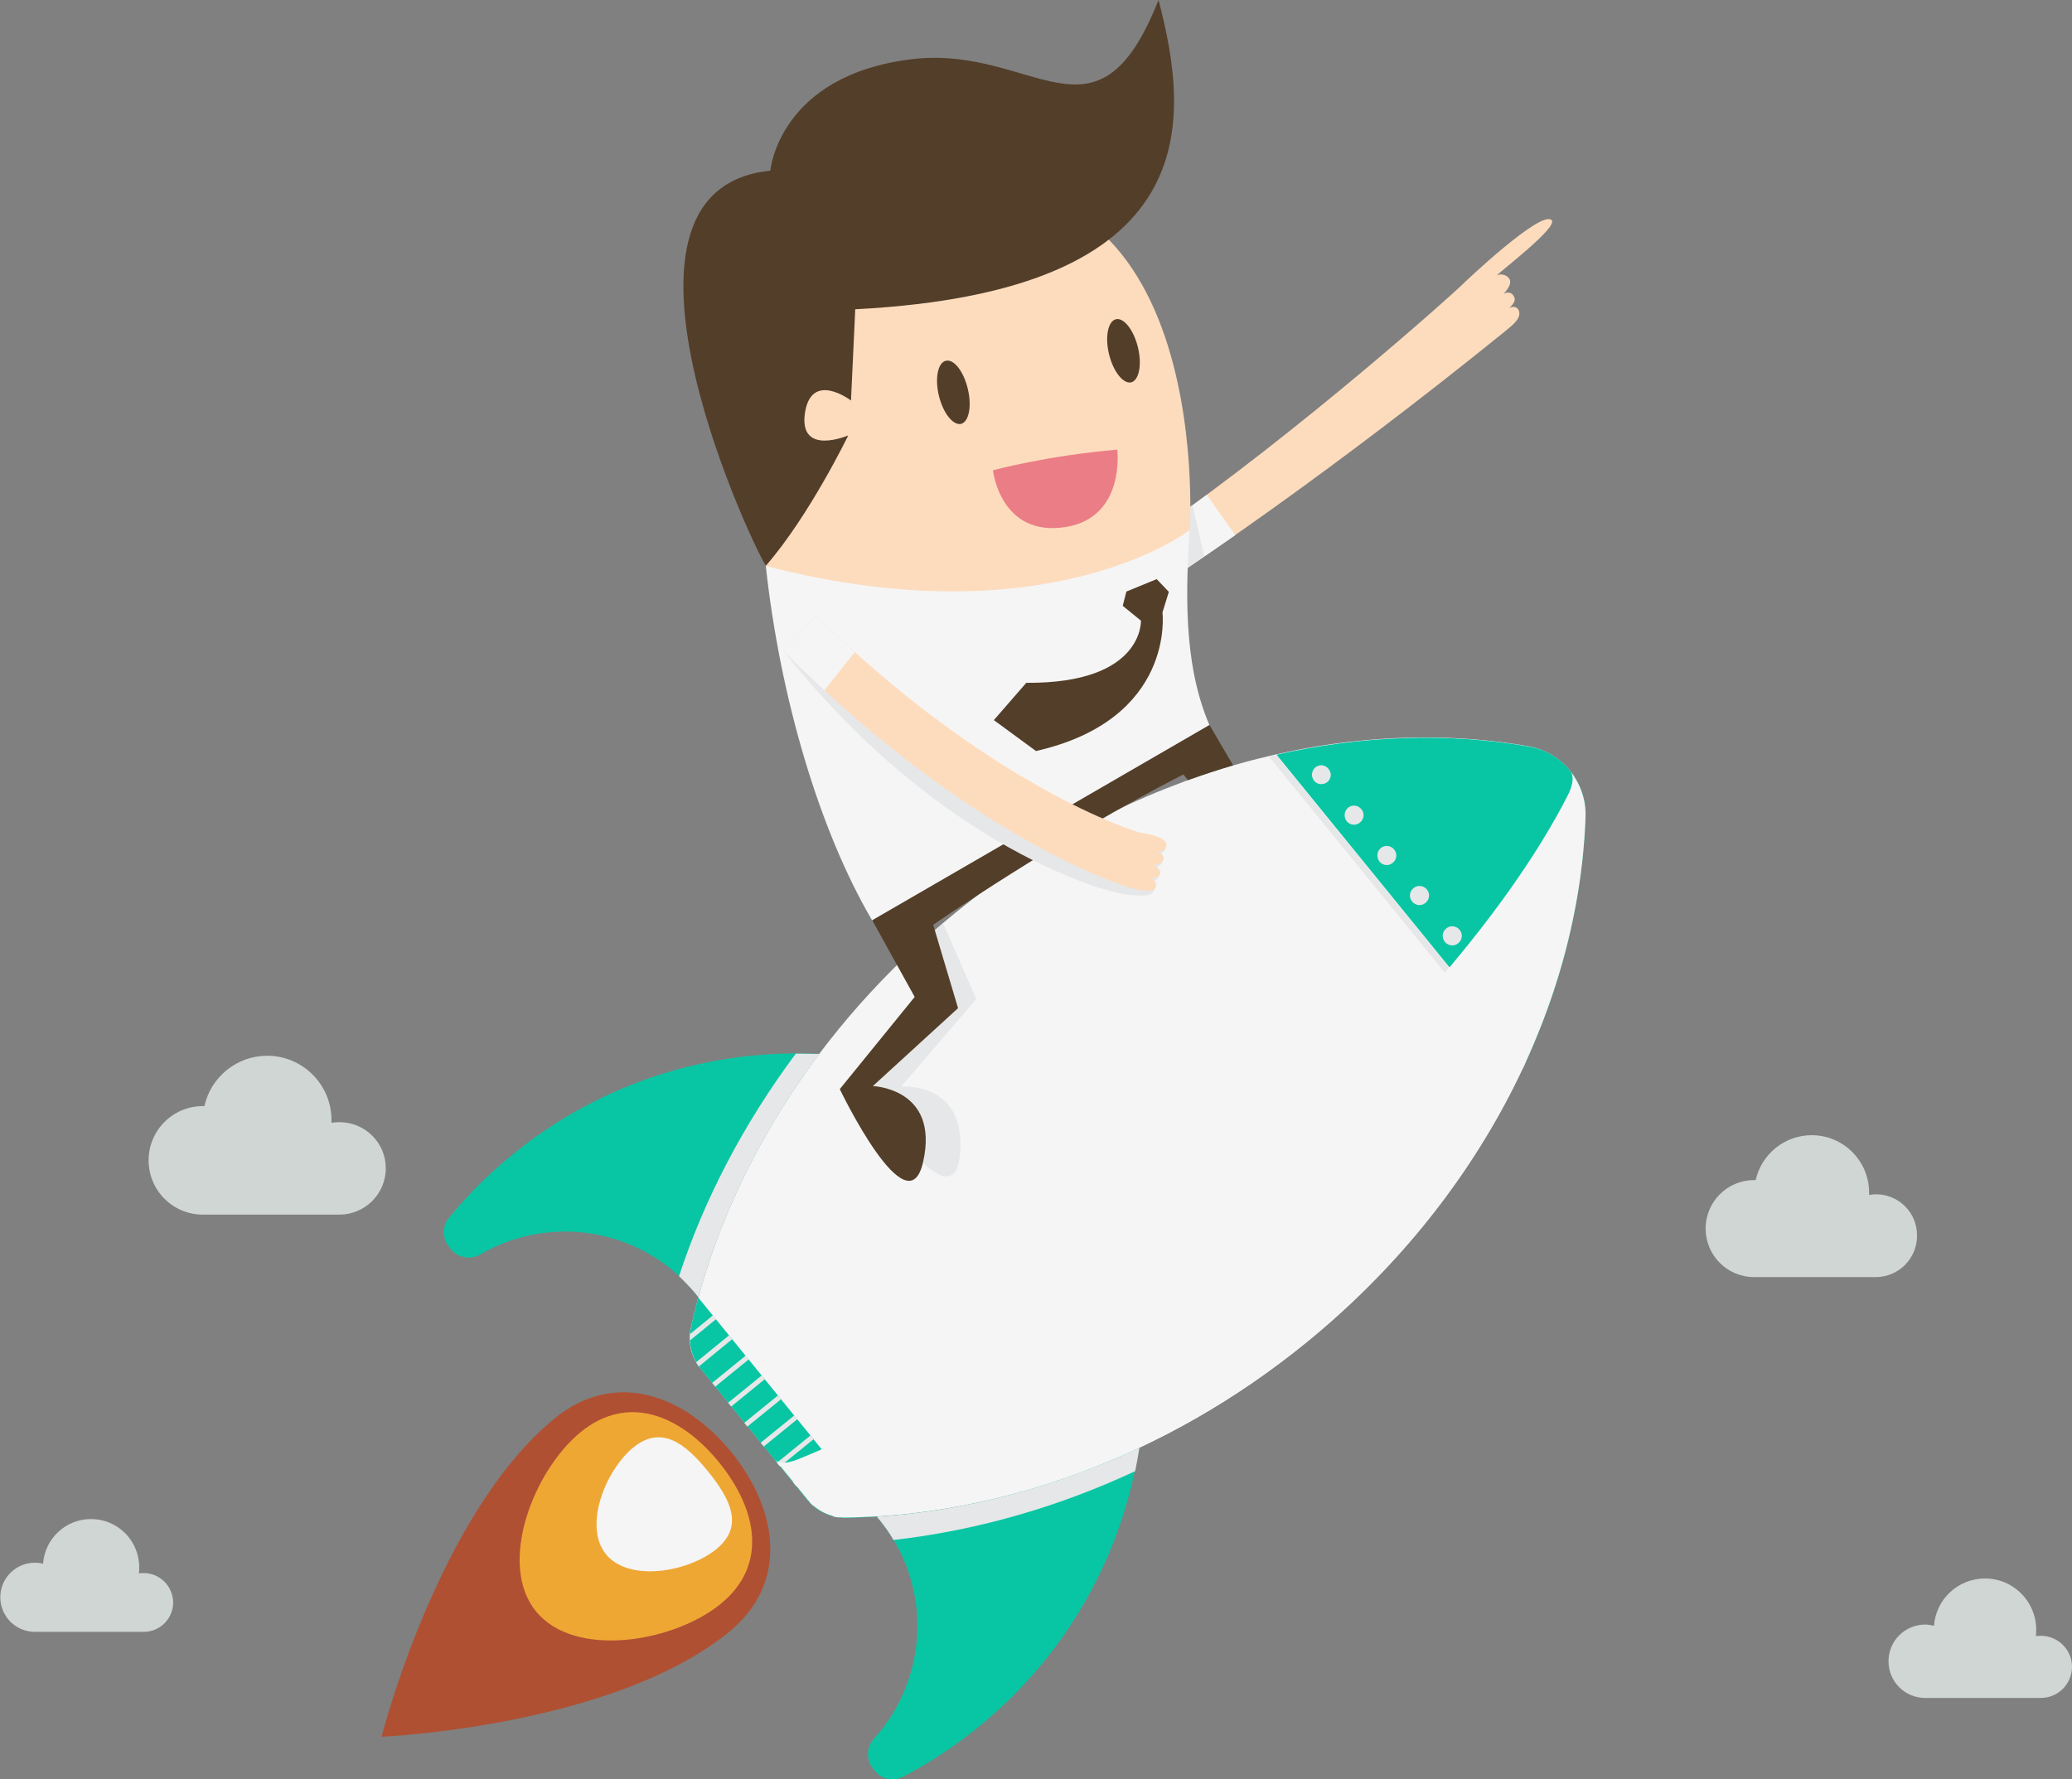 <?xml version="1.0" encoding="utf-8"?>
<!-- Generator: Adobe Illustrator 25.2.3, SVG Export Plug-In . SVG Version: 6.00 Build 0)  -->
<svg version="1.1" xmlns="http://www.w3.org/2000/svg" xmlns:xlink="http://www.w3.org/1999/xlink" x="0px" y="0px"
	 viewBox="0 0 683.2 586.8" style="enable-background:new 0 0 683.2 586.8;" xml:space="preserve">
<rect x="0" y="0" width="683.2" height="586.8" fill="#808080" stroke="none"/>
<style type="text/css">
	.st0{fill:#FDDCBE;}
	.st1{fill:#F5F5F5;}
	.st2{fill:#E6E7E8;}
	.st3{fill:#08C6A4;}
	.st4{fill:#B05033;}
	.st5{fill:#EFA734;}
	.st6{fill:#533E29;}
	.st7{fill:#EB7D86;}
	.st8{fill:#D0D6D3;}
</style>
<g id="Layer_2">
</g>
<g id="Layer_1">
	<g>
		<path class="st0" d="M511.6,72.6c-3.4-3.4-27.8,19.6-30.1,21.9c-1.8,1.8-52.1,47.2-101.3,81.4l9.7,12.5
			c55.4-37.3,104-77.3,106.2-79c2.7-2.2,5.4-4.3,4.8-6.7c-0.4-1.6-2.1-1.8-3.2-1.1c1.2-1.4,2.6-2.5,1.1-4.4
			c-0.7-0.9-2.2-0.9-3.1-0.2c1.7-1.8,2.8-3.7,2-5c-0.8-1.4-3-1.9-4.2-1.1C494.7,89.4,513.9,74.9,511.6,72.6z"/>
		<g>
			<path class="st1" d="M380.1,176l9.7,12.5c5.9-4,11.8-8,17.5-12l-9.4-13.3C392.1,167.5,386.1,171.8,380.1,176z"/>
		</g>
		<g>
			<path class="st2" d="M380.1,176l9.7,12.5c2.5-1.7,4.9-3.3,7.3-5l-3.9-16.9C388.9,169.8,384.5,172.9,380.1,176z"/>
		</g>
		<g>
			<path class="st1" d="M231,451.3l35.2,43.3c3,3.7,7.6,5.9,12.4,5.9c51-0.7,105.4-19.8,151.9-57.6c57.9-47.1,90.1-112.2,92.2-173.6
				c0.4-11.4-7.6-21.2-18.8-23.2c-60.6-10.5-130.8,7.7-188.7,54.8c-46.5,37.8-76.4,87.2-87.4,137C226.7,442.7,227.9,447.6,231,451.3
				z"/>
			<path class="st3" d="M290.1,501.4c17.5,21.5,16.1,52.1-1.9,72c-2.5,2.8-2.7,6.9-0.4,9.8l0.7,0.9c2.2,2.7,6.1,3.6,9.2,1.9
				c8.7-4.5,17-10,24.9-16.4c29.6-24.1,47.5-57.2,53-92.1c-28.4,13.3-57.9,20.9-86.6,22.7C289.4,500.6,289.8,501,290.1,501.4z"/>
			<path class="st3" d="M229.3,426.6c-17.5-21.5-47.7-26.4-70.9-12.9c-3.2,1.9-7.3,1.2-9.7-1.7l-0.7-0.9c-2.2-2.7-2.3-6.7,0-9.4
				c6.2-7.6,13.2-14.6,21.1-21c29.6-24.1,65.6-34.8,101-33.1c-18.8,25.1-32.3,52.4-39.9,80.2C230,427.5,229.6,427,229.3,426.6z"/>
			<path class="st3" d="M504.1,246.2c-26.5-4.6-54.9-3.7-83.2,2.7l82.3,101.2c12.1-26.5,18.7-54.1,19.6-80.9
				C523.1,258,515.2,248.1,504.1,246.2z"/>
			<path class="st2" d="M433.3,257.5c-0.5-0.6-0.8-1.5-0.7-2.3c0.1-0.8,0.5-1.6,1.1-2.1c0.6-0.5,1.5-0.8,2.3-0.7
				c1.6,0.2,2.9,1.8,2.8,3.4c-0.1,0.8-0.5,1.6-1.1,2.1c-0.6,0.5-1.5,0.8-2.3,0.7C434.6,258.6,433.8,258.1,433.3,257.5z"/>
			<path class="st2" d="M444.5,266.4c1.3-1.1,3.3-0.9,4.4,0.5l0,0c1.1,1.3,0.9,3.3-0.5,4.4l0,0c-1.3,1.1-3.3,0.9-4.4-0.5l0,0
				C443,269.4,443.2,267.5,444.5,266.4z"/>
			<path class="st2" d="M487.6,319.5c1.3-1.1,3.3-0.9,4.4,0.5l0,0c1.1,1.3,0.9,3.3-0.5,4.4l0,0c-1.3,1.1-3.3,0.9-4.4-0.5l0,0
				C486.1,322.5,486.3,320.5,487.6,319.5z M476.9,306.2c1.3-1.1,3.3-0.9,4.4,0.5l0,0c1.1,1.3,0.9,3.3-0.5,4.4l0,0
				c-1.3,1.1-3.3,0.9-4.4-0.5l0,0C475.3,309.2,475.5,307.3,476.9,306.2z M466.1,292.9c1.3-1.1,3.3-0.9,4.4,0.5l0,0
				c1.1,1.3,0.9,3.3-0.5,4.4l0,0c-1.3,1.1-3.3,0.9-4.4-0.5l0,0C464.5,296,464.7,294,466.1,292.9z M455.3,279.7
				c1.3-1.1,3.3-0.9,4.4,0.5l0,0c1.1,1.3,0.9,3.3-0.5,4.4l0,0c-1.3,1.1-3.3,0.9-4.4-0.5l0,0C453.8,282.7,454,280.7,455.3,279.7z"/>
			<path class="st2" d="M498,337.1c-0.5-0.6-0.8-1.5-0.7-2.3c0.1-0.8,0.5-1.6,1.1-2.1c0.6-0.5,1.5-0.8,2.3-0.7
				c1.6,0.2,2.9,1.8,2.8,3.4c-0.1,0.8-0.5,1.6-1.1,2.1c-0.6,0.5-1.5,0.8-2.3,0.7C499.3,338.1,498.5,337.7,498,337.1z"/>
			<path class="st2" d="M418.4,249.5l83.7,102.9c0.3-0.7,0.7-1.5,1-2.2l-82.3-101.2C420,249.1,419.2,249.3,418.4,249.5z"/>
			<path class="st2" d="M262.4,347.5c-17.2,23.1-30.2,48-38.5,73.4c1.9,1.8,3.7,3.7,5.4,5.7c0.3,0.4,0.6,0.8,1,1.2
				c7.6-27.7,21-55.1,39.9-80.2C267.6,347.6,265,347.5,262.4,347.5z"/>
			<path class="st2" d="M375.7,477.5c-28.4,13.3-57.9,20.9-86.6,22.7c0.3,0.4,0.7,0.8,1,1.2c1.7,2.1,3.2,4.2,4.5,6.5
				c26.5-3,53.6-10.5,79.7-22.7C374.8,482.6,375.3,480.1,375.7,477.5z"/>
			<g>
				<path class="st4" d="M240.3,538.3c-38.3,31.2-114.5,34.5-114.5,34.5s18.8-73.9,57.2-105.1c19.5-15.8,42.3-8.2,58.2,11.3
					C257,498.6,259.8,522.5,240.3,538.3z"/>
				<path class="st5" d="M237.6,529c-15.6,12.7-48.2,18.1-60.9,2.4c-12.7-15.6-0.8-46.4,14.8-59.1c15.6-12.7,32.9-5.6,45.6,10
					C249.8,498,253.2,516.3,237.6,529z"/>
				<path class="st1" d="M236.1,511c-9.3,7.5-28.7,10.9-36.3,1.6c-7.5-9.3-0.2-27.6,9-35.2c9.3-7.5,17.1-1.4,24.6,7.8
					C241,494.6,245.4,503.5,236.1,511z"/>
			</g>
			<g>
				<g>
					<path class="st3" d="M227.8,438c-1,4.7,0.2,9.6,3.2,13.4l35.2,43.3c3,3.7,7.6,5.9,12.4,5.9c3.5,0,6.9-0.2,10.4-0.4l-58.8-72.3
						C229.4,431.2,228.5,434.6,227.8,438z"/>
				</g>
				<g>
					<path class="st2" d="M235.1,433.8l-7.6,6.2c-0.1,0.7-0.1,1.4,0,2.1l8.7-7.1L235.1,433.8z"/>
					<path class="st2" d="M240.4,440.4l-10.9,8.9c0.3,0.5,0.6,0.9,0.9,1.4l11-9L240.4,440.4z"/>
					
						<rect x="233.7" y="451.3" transform="matrix(0.776 -0.631 0.631 0.776 -231.3 253.344)" class="st2" width="14.3" height="1.6"/>
					
						<rect x="239" y="457.8" transform="matrix(0.776 -0.631 0.631 0.776 -234.25 258.195)" class="st2" width="14.3" height="1.6"/>
					
						<rect x="244.3" y="464.4" transform="matrix(0.776 -0.631 0.631 0.776 -237.2 263.045)" class="st2" width="14.3" height="1.6"/>
					
						<rect x="249.7" y="471" transform="matrix(0.776 -0.631 0.631 0.776 -240.15 267.894)" class="st2" width="14.3" height="1.6"/>
					
						<rect x="255" y="477.6" transform="matrix(0.776 -0.631 0.631 0.776 -243.095 272.731)" class="st2" width="14.3" height="1.6"/>
					
						<rect x="260.4" y="484.1" transform="matrix(0.776 -0.631 0.631 0.776 -246.044 277.578)" class="st2" width="14.3" height="1.6"/>
					<path class="st2" d="M277.9,486.4l-11,9c0.4,0.4,0.8,0.8,1.2,1.2l10.9-8.9L277.9,486.4z"/>
					<path class="st2" d="M283.2,493l-8.7,7.1c0.7,0.2,1.4,0.3,2.1,0.4l7.6-6.2L283.2,493z"/>
				</g>
			</g>
			<g>
				<path class="st1" d="M517.7,254.2c1.3,1.6,1.1,4.4-0.7,8c-20,39.4-63.9,90.1-121.8,137.2c-46.5,37.8-93.4,66.2-132.1,81.9
					c-3.7,1.5-6.5,1.5-7.6,0l0,0l10.8,13.3c3,3.7,7.6,5.9,12.4,5.9c51-0.7,105.4-19.8,151.9-57.6c57.9-47.1,90.1-112.2,92.2-173.6
					C523,263.7,521,258.4,517.7,254.2z"/>
			</g>
		</g>
		<path class="st2" d="M316.5,381.1c2.4-24.7-19.4-22.7-19.4-22.7l24.8-28.9l-10.9-25c-4.3,3.6-8.4,7.3-12.3,11.1l8.5,11.8
			l-20.9,33.2C286.2,360.7,314.2,404.5,316.5,381.1z"/>
		<g>
			<g>
				<g>
					<g>
						<path class="st1" d="M252.5,186.6l139.7-11.8c-1,18.8-2.4,43.4,6.6,64.4c-17.6,21.2-85.6,63.1-111.2,64.4
							C270.2,274,257.2,230,252.5,186.6z"/>
					</g>
				</g>
			</g>
			<g>
				<path class="st6" d="M398.8,239.1l-111.2,64.4l14,25.3l-24.7,30.4c0,0,22.5,46.9,27.5,23.9c5.4-24.2-16.6-24.9-16.6-24.9
					l28.1-25.7l-8.2-27.5c0,0,40.3-27.9,82.5-49.6l1.5,1.9c5-1.8,9.9-3.4,14.9-4.9L398.8,239.1z"/>
			</g>
			<g>
				<g>
					<g>
						<path class="st0" d="M392.3,174.8c0,0,9.3-141.8-101.7-108.1c0,0-35.4,41.9-38,120C346.1,210.9,392.3,174.8,392.3,174.8z"/>
					</g>
				</g>
				<g>
					<g>
						<path class="st6" d="M382,0c10.4,39.7,16.2,96-100,102l-1.4,30.1c0,0-13.1-10-15.2,4.2c-2,14.3,14.3,7.3,14.3,7.3
							s-12.9,26.6-27.1,42.9c-0.9,1-61.8-123.9,1.4-130.2c0,0,2.7-31.5,46.8-36.8C341.1,14.8,361.6,51.6,382,0z"/>
					</g>
				</g>
			</g>
			<g>
				<path class="st7" d="M327.4,155.1c0,0,17.6-4.8,41-6.8c0,0,2.8,22.2-16.9,25.5C329.8,177.3,327.4,155.1,327.4,155.1z"/>
			</g>
			<g>
				<path class="st6" d="M319.1,128.2c1.4,5.7,0.4,10.9-2.2,11.6c-2.6,0.6-5.9-3.5-7.3-9.2c-1.4-5.7-0.4-10.9,2.2-11.6
					C314.5,118.3,317.7,122.4,319.1,128.2z"/>
				<path class="st6" d="M375.2,114.5c1.4,5.7,0.4,10.9-2.2,11.6c-2.6,0.6-5.9-3.5-7.3-9.2c-1.4-5.7-0.4-10.9,2.2-11.6
					C370.5,104.6,373.8,108.8,375.2,114.5z"/>
			</g>
			<g>
				<g>
					<g>
						<path class="st2" d="M269.1,203.1c56.9,56.6,104.6,72.2,106.9,72.5c3,0.4,8.9,1.7,8.1,4.5c-0.4,1.4-1.4,1.9-3.3,1.8
							c1.2,0.5,2.4,1.1,2.4,2.4c-0.1,1.2-2.2,2.1-3.5,2.1c-0.1,0-0.2,0-0.4,0c0.1,0,0.2,0,0.4,0c1.1,0.2,2.4,1.4,2.4,2.5
							c-0.1,1.4-2,1.9-3.4,1.7c1.2,0.5,2.1,1.1,2,2.5c-0.2,2.8-4.6,2.4-8.6,2c-6.1-0.2-61.8-15-113.5-80.1L269.1,203.1z"/>
					</g>
				</g>
				<g>
					<g>
						<path class="st0" d="M269,203c57.3,56.2,105.1,71.4,107.4,71.7c3,0.4,8.9,1.7,8.2,4.4c-0.4,1.4-1.4,1.9-3.3,1.8
							c1.2,0.4,2.5,1.1,2.4,2.4c-0.1,1.2-2.2,2.1-3.5,2.1c-0.1,0-0.2,0-0.4,0c0.1,0,0.2,0,0.4,0c1.1,0.2,2.4,1.4,2.4,2.5
							c-0.1,1.4-2,1.9-3.4,1.8c1.2,0.4,2.1,1.1,2,2.4c-0.1,2.8-5.4,1.5-8.5,0.7c-2.5-0.6-52.6-16.3-114.2-77.9L269,203z"/>
					</g>
				</g>
				<g>
					<path class="st1" d="M269,203l-10.5,11.9c4.5,4.5,8.9,8.7,13.3,12.8l10-12.6C277.6,211.3,273.4,207.3,269,203z"/>
				</g>
			</g>
		</g>
		<g>
			<g>
				<path class="st1" d="M381.4,191l4,4.2l-2.1,6.8c0,0,4.7,38.8-41.4,49.2L328.1,241l10.7-12.3c38.8,0.3,37.5-24.1,37.5-24.1
					l-6-4.9l1.2-4.7L381.4,191z"/>
			</g>
			<g>
				<path class="st6" d="M381.4,191l4,4.2l-2.1,6.8c0,0,4.4,35.2-41.7,45.7l-13.9-10.2l10.7-12.3c38.8,0.3,37.8-20.5,37.8-20.5
					l-6-4.9l1.2-4.7L381.4,191z"/>
			</g>
		</g>
	</g>
	<g>
		<path class="st8" d="M111.9,370.1c-0.9,0-1.7,0.1-2.6,0.2c0-0.3,0-0.6,0-0.9c0-11.7-9.5-21.2-21.2-21.2
			c-10.1,0-18.6,7.1-20.7,16.6c-0.2,0-0.3,0-0.5,0c-9.9,0-17.9,8-17.9,17.9c0,9.9,8,17.9,17.9,17.9h45c8.4,0,15.3-6.8,15.3-15.3
			S120.3,370.1,111.9,370.1z"/>
	</g>
	<g>
		<path class="st8" d="M618.6,393.9c-0.8,0-1.5,0.1-2.3,0.2c0-0.3,0-0.5,0-0.8c0-10.4-8.5-18.9-18.9-18.9c-9,0-16.6,6.3-18.5,14.8
			c-0.2,0-0.3,0-0.5,0c-8.8,0-16,7.1-16,16c0,8.8,7.1,16,16,16h40.1c7.5,0,13.6-6.1,13.6-13.6C632.2,400,626.1,393.9,618.6,393.9z"
			/>
	</g>
	<g>
		<path class="st8" d="M672.9,539.5c-0.6,0-1.1,0.1-1.6,0.1c0.1-0.7,0.1-1.4,0.1-2.1c0-9.3-7.5-16.9-16.9-16.9
			c-8.9,0-16.2,6.9-16.8,15.6c-0.9-0.2-1.9-0.4-2.9-0.4c-6.7,0-12.1,5.4-12.1,12.1s5.4,12.1,12.1,12.1h38.1
			c5.7,0,10.3-4.6,10.3-10.3C683.2,544.1,678.6,539.5,672.9,539.5z"/>
	</g>
	<g>
		<path class="st8" d="M47.3,518.8c-0.5,0-1,0.1-1.5,0.1c0.1-0.6,0.1-1.3,0.1-2c0-8.8-7.1-15.9-15.9-15.9c-8.4,0-15.2,6.5-15.8,14.7
			c-0.9-0.2-1.8-0.3-2.7-0.3c-6.3,0-11.4,5.1-11.4,11.4s5.1,11.4,11.4,11.4h35.9c5.4,0,9.7-4.4,9.7-9.7
			C57,523.1,52.7,518.8,47.3,518.8z"/>
	</g>
</g>
</svg>
